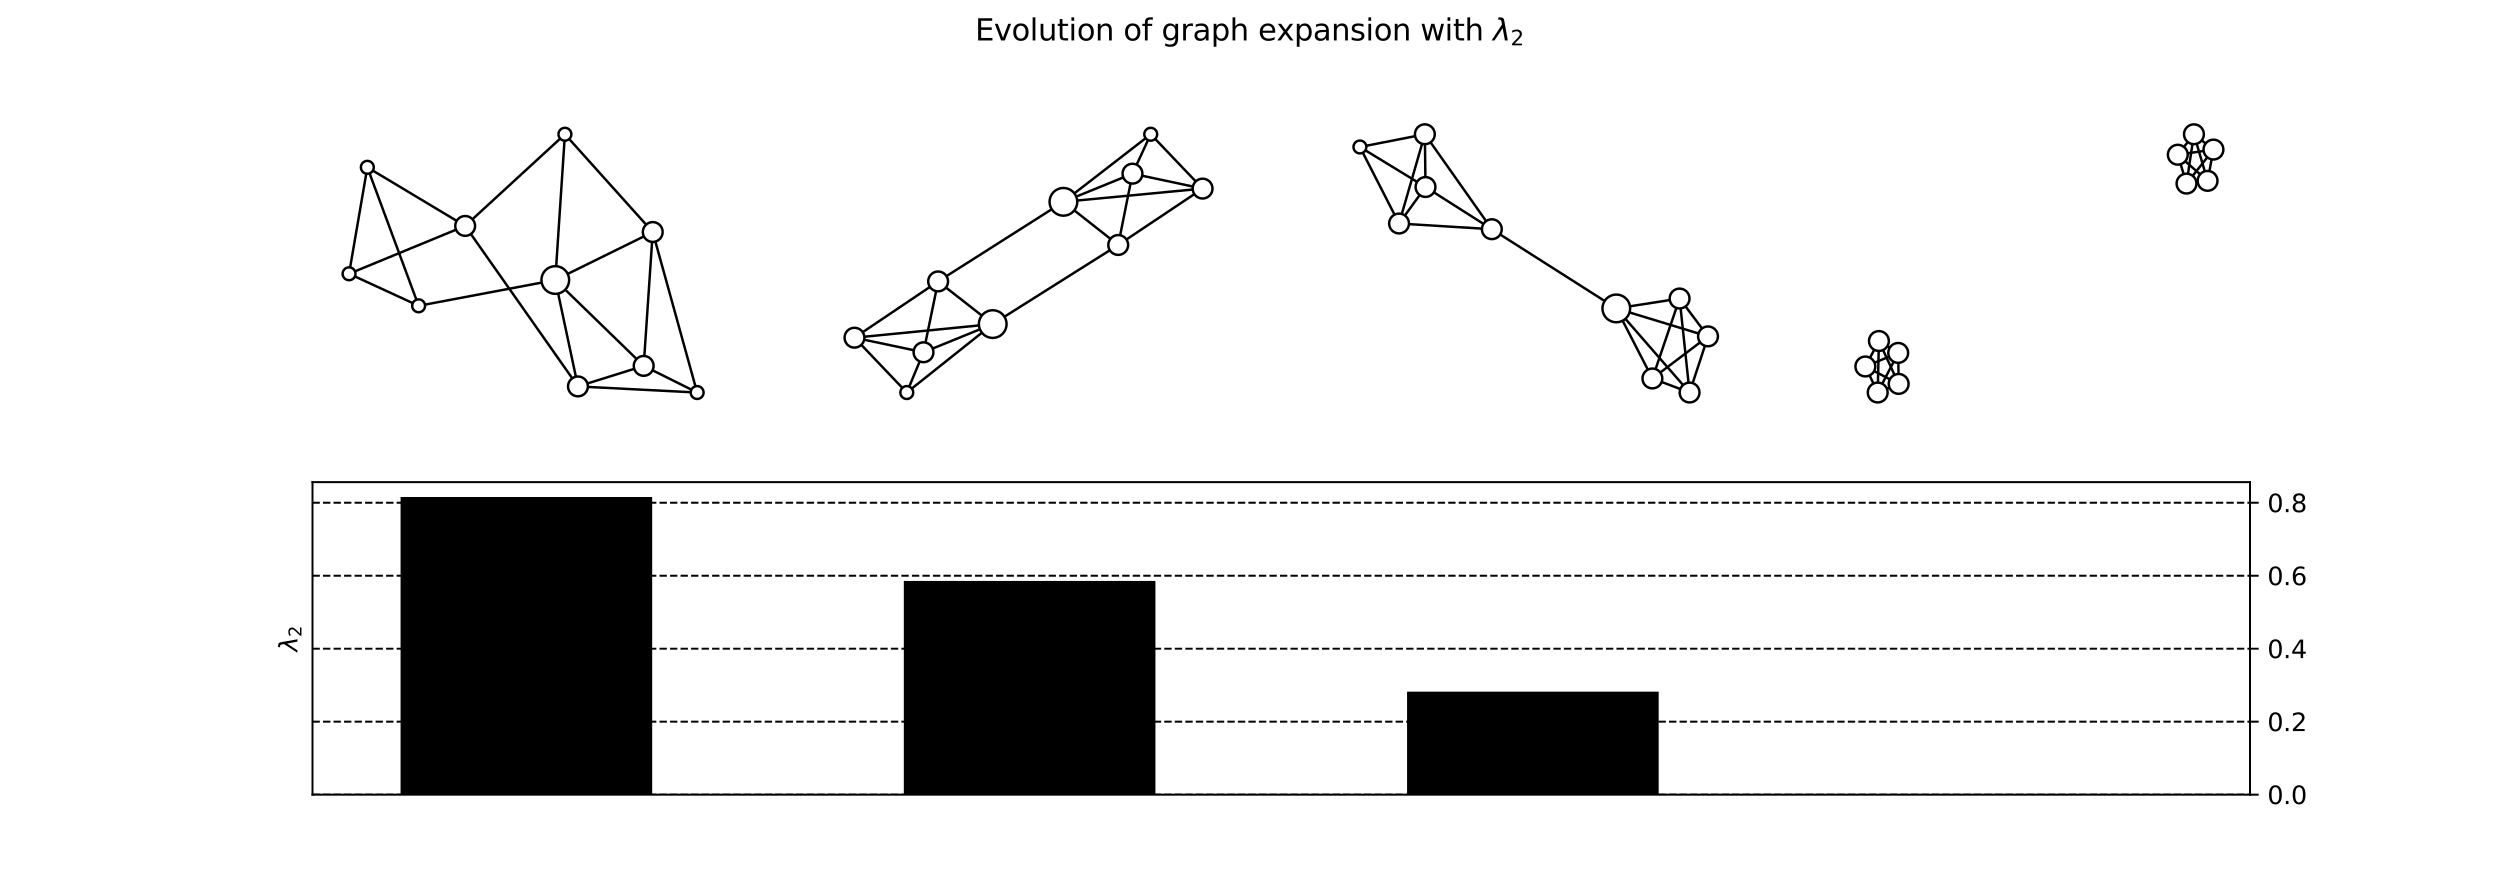 <?xml version="1.0" encoding="utf-8" standalone="no"?>
<!DOCTYPE svg PUBLIC "-//W3C//DTD SVG 1.1//EN"
  "http://www.w3.org/Graphics/SVG/1.1/DTD/svg11.dtd">
<svg xmlns:xlink="http://www.w3.org/1999/xlink" width="1008pt" height="360pt" viewBox="0 0 1008 360" xmlns="http://www.w3.org/2000/svg" version="1.1">
 <defs>
  <style type="text/css">*{stroke-linejoin: round; stroke-linecap: butt}</style>
 </defs>
 <g id="figure_1">
  <g id="patch_1">
   <path d="M 0 360 
L 1008 360 
L 1008 0 
L 0 0 
z
" style="fill: #ffffff"/>
  </g>
  <g id="axes_1">
   <g id="patch_2">
    <path d="M 225.055 118.365 
Q 228.625 135.126 232.195 151.887 
" clip-path="url(#p9cc1d3990f)" style="fill: none; stroke: #000000; stroke-linecap: round"/>
   </g>
   <g id="patch_3">
    <path d="M 228.907 110.43 
Q 244.254 102.872 259.601 95.313 
" clip-path="url(#p9cc1d3990f)" style="fill: none; stroke: #000000; stroke-linecap: round"/>
   </g>
   <g id="patch_4">
    <path d="M 227.901 116.795 
Q 242.282 130.765 256.662 144.735 
" clip-path="url(#p9cc1d3990f)" style="fill: none; stroke: #000000; stroke-linecap: round"/>
   </g>
   <g id="patch_5">
    <path d="M 224.26 107.323 
Q 225.931 82.025 227.603 56.728 
" clip-path="url(#p9cc1d3990f)" style="fill: none; stroke: #000000; stroke-linecap: round"/>
   </g>
   <g id="patch_6">
    <path d="M 218.399 113.937 
Q 194.87 118.379 171.34 122.821 
" clip-path="url(#p9cc1d3990f)" style="fill: none; stroke: #000000; stroke-linecap: round"/>
   </g>
   <g id="patch_7">
    <path d="M 278.493 158.133 
Q 257.757 157.071 237.022 156.008 
" clip-path="url(#p9cc1d3990f)" style="fill: none; stroke: #000000; stroke-linecap: round"/>
   </g>
   <g id="patch_8">
    <path d="M 280.397 155.766 
Q 272.325 126.583 264.253 97.401 
" clip-path="url(#p9cc1d3990f)" style="fill: none; stroke: #000000; stroke-linecap: round"/>
   </g>
   <g id="patch_9">
    <path d="M 278.766 157.108 
Q 270.94 153.208 263.114 149.308 
" clip-path="url(#p9cc1d3990f)" style="fill: none; stroke: #000000; stroke-linecap: round"/>
   </g>
   <g id="patch_10">
    <path d="M 236.85 154.61 
Q 246.282 151.663 255.715 148.716 
" clip-path="url(#p9cc1d3990f)" style="fill: none; stroke: #000000; stroke-linecap: round"/>
   </g>
   <g id="patch_11">
    <path d="M 230.728 152.529 
Q 210.291 123.449 189.854 94.368 
" clip-path="url(#p9cc1d3990f)" style="fill: none; stroke: #000000; stroke-linecap: round"/>
   </g>
   <g id="patch_12">
    <path d="M 262.917 97.536 
Q 261.36 120.533 259.804 143.53 
" clip-path="url(#p9cc1d3990f)" style="fill: none; stroke: #000000; stroke-linecap: round"/>
   </g>
   <g id="patch_13">
    <path d="M 260.513 90.571 
Q 245.012 73.319 229.51 56.066 
" clip-path="url(#p9cc1d3990f)" style="fill: none; stroke: #000000; stroke-linecap: round"/>
   </g>
   <g id="patch_14">
    <path d="M 225.862 55.891 
Q 208.179 72.14 190.497 88.389 
" clip-path="url(#p9cc1d3990f)" style="fill: none; stroke: #000000; stroke-linecap: round"/>
   </g>
   <g id="patch_15">
    <path d="M 147.675 70.019 
Q 144.426 88.923 141.177 107.826 
" clip-path="url(#p9cc1d3990f)" style="fill: none; stroke: #000000; stroke-linecap: round"/>
   </g>
   <g id="patch_16">
    <path d="M 149.018 69.897 
Q 158.452 95.382 167.886 120.868 
" clip-path="url(#p9cc1d3990f)" style="fill: none; stroke: #000000; stroke-linecap: round"/>
   </g>
   <g id="patch_17">
    <path d="M 150.342 68.794 
Q 167.232 78.916 184.122 89.038 
" clip-path="url(#p9cc1d3990f)" style="fill: none; stroke: #000000; stroke-linecap: round"/>
   </g>
   <g id="patch_18">
    <path d="M 143.096 111.47 
Q 154.761 116.843 166.426 122.215 
" clip-path="url(#p9cc1d3990f)" style="fill: none; stroke: #000000; stroke-linecap: round"/>
   </g>
   <g id="patch_19">
    <path d="M 143.14 109.393 
Q 163.497 101.006 183.853 92.619 
" clip-path="url(#p9cc1d3990f)" style="fill: none; stroke: #000000; stroke-linecap: round"/>
   </g>
   <g id="PathCollection_1">
    <path d="M 223.892 118.491 
C 225.374 118.491 226.796 117.902 227.844 116.853 
C 228.893 115.805 229.482 114.383 229.482 112.9 
C 229.482 111.418 228.893 109.996 227.844 108.948 
C 226.796 107.899 225.374 107.31 223.892 107.31 
C 222.409 107.31 220.987 107.899 219.939 108.948 
C 218.89 109.996 218.301 111.418 218.301 112.9 
C 218.301 114.383 218.89 115.805 219.939 116.853 
C 220.987 117.902 222.409 118.491 223.892 118.491 
z
" clip-path="url(#p9cc1d3990f)" style="fill: #ffffff; stroke: #000000"/>
    <path d="M 281.089 160.864 
C 281.778 160.864 282.439 160.59 282.926 160.103 
C 283.413 159.616 283.687 158.955 283.687 158.266 
C 283.687 157.577 283.413 156.916 282.926 156.429 
C 282.439 155.942 281.778 155.668 281.089 155.668 
C 280.4 155.668 279.739 155.942 279.252 156.429 
C 278.765 156.916 278.491 157.577 278.491 158.266 
C 278.491 158.955 278.765 159.616 279.252 160.103 
C 279.739 160.59 280.4 160.864 281.089 160.864 
z
" clip-path="url(#p9cc1d3990f)" style="fill: #ffffff; stroke: #000000"/>
    <path d="M 233.029 159.803 
C 234.089 159.803 235.107 159.382 235.857 158.632 
C 236.607 157.882 237.029 156.864 237.029 155.803 
C 237.029 154.743 236.607 153.725 235.857 152.975 
C 235.107 152.225 234.089 151.803 233.029 151.803 
C 231.968 151.803 230.95 152.225 230.2 152.975 
C 229.45 153.725 229.029 154.743 229.029 155.803 
C 229.029 156.864 229.45 157.882 230.2 158.632 
C 230.95 159.382 231.968 159.803 233.029 159.803 
z
" clip-path="url(#p9cc1d3990f)" style="fill: #ffffff; stroke: #000000"/>
    <path d="M 263.187 97.547 
C 264.248 97.547 265.265 97.125 266.015 96.375 
C 266.765 95.625 267.187 94.607 267.187 93.547 
C 267.187 92.486 266.765 91.468 266.015 90.718 
C 265.265 89.968 264.248 89.547 263.187 89.547 
C 262.126 89.547 261.108 89.968 260.358 90.718 
C 259.608 91.468 259.187 92.486 259.187 93.547 
C 259.187 94.607 259.608 95.625 260.358 96.375 
C 261.108 97.125 262.126 97.547 263.187 97.547 
z
" clip-path="url(#p9cc1d3990f)" style="fill: #ffffff; stroke: #000000"/>
    <path d="M 259.533 151.523 
C 260.594 151.523 261.612 151.102 262.362 150.352 
C 263.112 149.602 263.533 148.584 263.533 147.523 
C 263.533 146.463 263.112 145.445 262.362 144.695 
C 261.612 143.945 260.594 143.523 259.533 143.523 
C 258.473 143.523 257.455 143.945 256.705 144.695 
C 255.955 145.445 255.533 146.463 255.533 147.523 
C 255.533 148.584 255.955 149.602 256.705 150.352 
C 257.455 151.102 258.473 151.523 259.533 151.523 
z
" clip-path="url(#p9cc1d3990f)" style="fill: #ffffff; stroke: #000000"/>
    <path d="M 227.774 56.732 
C 228.463 56.732 229.124 56.458 229.611 55.971 
C 230.098 55.484 230.372 54.823 230.372 54.134 
C 230.372 53.445 230.098 52.784 229.611 52.297 
C 229.124 51.81 228.463 51.536 227.774 51.536 
C 227.085 51.536 226.424 51.81 225.937 52.297 
C 225.45 52.784 225.176 53.445 225.176 54.134 
C 225.176 54.823 225.45 55.484 225.937 55.971 
C 226.424 56.458 227.085 56.732 227.774 56.732 
z
" clip-path="url(#p9cc1d3990f)" style="fill: #ffffff; stroke: #000000"/>
    <path d="M 148.115 70.058 
C 148.804 70.058 149.465 69.784 149.953 69.297 
C 150.44 68.81 150.713 68.149 150.713 67.46 
C 150.713 66.771 150.44 66.11 149.953 65.623 
C 149.465 65.135 148.804 64.862 148.115 64.862 
C 147.426 64.862 146.765 65.135 146.278 65.623 
C 145.791 66.11 145.517 66.771 145.517 67.46 
C 145.517 68.149 145.791 68.81 146.278 69.297 
C 146.765 69.784 147.426 70.058 148.115 70.058 
z
" clip-path="url(#p9cc1d3990f)" style="fill: #ffffff; stroke: #000000"/>
    <path d="M 140.737 112.982 
C 141.426 112.982 142.087 112.708 142.574 112.221 
C 143.061 111.734 143.335 111.073 143.335 110.384 
C 143.335 109.695 143.061 109.034 142.574 108.547 
C 142.087 108.059 141.426 107.786 140.737 107.786 
C 140.048 107.786 139.387 108.059 138.9 108.547 
C 138.413 109.034 138.139 109.695 138.139 110.384 
C 138.139 111.073 138.413 111.734 138.9 112.221 
C 139.387 112.708 140.048 112.982 140.737 112.982 
z
" clip-path="url(#p9cc1d3990f)" style="fill: #ffffff; stroke: #000000"/>
    <path d="M 168.787 125.901 
C 169.476 125.901 170.137 125.627 170.624 125.14 
C 171.112 124.653 171.385 123.992 171.385 123.303 
C 171.385 122.614 171.112 121.953 170.624 121.466 
C 170.137 120.979 169.476 120.705 168.787 120.705 
C 168.098 120.705 167.437 120.979 166.95 121.466 
C 166.463 121.953 166.189 122.614 166.189 123.303 
C 166.189 123.992 166.463 124.653 166.95 125.14 
C 167.437 125.627 168.098 125.901 168.787 125.901 
z
" clip-path="url(#p9cc1d3990f)" style="fill: #ffffff; stroke: #000000"/>
    <path d="M 187.554 95.094 
C 188.614 95.094 189.632 94.673 190.382 93.923 
C 191.132 93.173 191.554 92.155 191.554 91.094 
C 191.554 90.034 191.132 89.016 190.382 88.266 
C 189.632 87.516 188.614 87.094 187.554 87.094 
C 186.493 87.094 185.475 87.516 184.725 88.266 
C 183.975 89.016 183.554 90.034 183.554 91.094 
C 183.554 92.155 183.975 93.173 184.725 93.923 
C 185.475 94.673 186.493 95.094 187.554 95.094 
z
" clip-path="url(#p9cc1d3990f)" style="fill: #ffffff; stroke: #000000"/>
   </g>
  </g>
  <g id="axes_2">
   <g id="patch_20">
    <path d="M 481.555 78.266 
Q 467.872 87.409 454.19 96.552 
" clip-path="url(#pc2aff13706)" style="fill: none; stroke: #000000; stroke-linecap: round"/>
   </g>
   <g id="patch_21">
    <path d="M 482.116 73.147 
Q 473.941 64.579 465.765 56.012 
" clip-path="url(#pc2aff13706)" style="fill: none; stroke: #000000; stroke-linecap: round"/>
   </g>
   <g id="patch_22">
    <path d="M 480.897 76.422 
Q 457.615 78.635 434.333 80.847 
" clip-path="url(#pc2aff13706)" style="fill: none; stroke: #000000; stroke-linecap: round"/>
   </g>
   <g id="patch_23">
    <path d="M 480.971 75.212 
Q 470.748 73.035 460.525 70.859 
" clip-path="url(#pc2aff13706)" style="fill: none; stroke: #000000; stroke-linecap: round"/>
   </g>
   <g id="patch_24">
    <path d="M 447.725 96.298 
Q 440.444 90.567 433.163 84.835 
" clip-path="url(#pc2aff13706)" style="fill: none; stroke: #000000; stroke-linecap: round"/>
   </g>
   <g id="patch_25">
    <path d="M 451.651 94.852 
Q 453.741 84.402 455.83 73.951 
" clip-path="url(#pc2aff13706)" style="fill: none; stroke: #000000; stroke-linecap: round"/>
   </g>
   <g id="patch_26">
    <path d="M 447.486 100.904 
Q 426.241 114.296 404.996 127.689 
" clip-path="url(#pc2aff13706)" style="fill: none; stroke: #000000; stroke-linecap: round"/>
   </g>
   <g id="patch_27">
    <path d="M 461.917 55.725 
Q 447.553 66.84 433.189 77.955 
" clip-path="url(#pc2aff13706)" style="fill: none; stroke: #000000; stroke-linecap: round"/>
   </g>
   <g id="patch_28">
    <path d="M 462.883 56.489 
Q 460.59 61.442 458.297 66.394 
" clip-path="url(#pc2aff13706)" style="fill: none; stroke: #000000; stroke-linecap: round"/>
   </g>
   <g id="patch_29">
    <path d="M 433.945 79.266 
Q 443.427 75.401 452.909 71.537 
" clip-path="url(#pc2aff13706)" style="fill: none; stroke: #000000; stroke-linecap: round"/>
   </g>
   <g id="patch_30">
    <path d="M 424.048 84.375 
Q 402.837 97.85 381.626 111.325 
" clip-path="url(#pc2aff13706)" style="fill: none; stroke: #000000; stroke-linecap: round"/>
   </g>
   <g id="patch_31">
    <path d="M 374.93 115.703 
Q 361.39 124.814 347.85 133.925 
" clip-path="url(#pc2aff13706)" style="fill: none; stroke: #000000; stroke-linecap: round"/>
   </g>
   <g id="patch_32">
    <path d="M 377.445 117.384 
Q 375.306 127.751 373.167 138.118 
" clip-path="url(#pc2aff13706)" style="fill: none; stroke: #000000; stroke-linecap: round"/>
   </g>
   <g id="patch_33">
    <path d="M 381.405 115.931 
Q 388.633 121.58 395.862 127.228 
" clip-path="url(#pc2aff13706)" style="fill: none; stroke: #000000; stroke-linecap: round"/>
   </g>
   <g id="patch_34">
    <path d="M 348.445 136.987 
Q 358.445 139.097 368.445 141.207 
" clip-path="url(#pc2aff13706)" style="fill: none; stroke: #000000; stroke-linecap: round"/>
   </g>
   <g id="patch_35">
    <path d="M 348.512 135.768 
Q 371.608 133.493 394.704 131.218 
" clip-path="url(#pc2aff13706)" style="fill: none; stroke: #000000; stroke-linecap: round"/>
   </g>
   <g id="patch_36">
    <path d="M 347.29 139.056 
Q 355.557 147.722 363.823 156.388 
" clip-path="url(#pc2aff13706)" style="fill: none; stroke: #000000; stroke-linecap: round"/>
   </g>
   <g id="patch_37">
    <path d="M 376.063 140.525 
Q 385.575 136.652 395.087 132.779 
" clip-path="url(#pc2aff13706)" style="fill: none; stroke: #000000; stroke-linecap: round"/>
   </g>
   <g id="patch_38">
    <path d="M 370.823 145.73 
Q 368.717 150.8 366.611 155.87 
" clip-path="url(#pc2aff13706)" style="fill: none; stroke: #000000; stroke-linecap: round"/>
   </g>
   <g id="patch_39">
    <path d="M 395.895 134.152 
Q 381.77 145.401 367.644 156.65 
" clip-path="url(#pc2aff13706)" style="fill: none; stroke: #000000; stroke-linecap: round"/>
   </g>
   <g id="PathCollection_2">
    <path d="M 484.88 80.044 
C 485.941 80.044 486.959 79.622 487.709 78.872 
C 488.459 78.122 488.88 77.105 488.88 76.044 
C 488.88 74.983 488.459 73.966 487.709 73.215 
C 486.959 72.465 485.941 72.044 484.88 72.044 
C 483.82 72.044 482.802 72.465 482.052 73.215 
C 481.302 73.966 480.88 74.983 480.88 76.044 
C 480.88 77.105 481.302 78.122 482.052 78.872 
C 482.802 79.622 483.82 80.044 484.88 80.044 
z
" clip-path="url(#pc2aff13706)" style="fill: #ffffff; stroke: #000000"/>
    <path d="M 450.868 102.772 
C 451.928 102.772 452.946 102.351 453.696 101.6 
C 454.446 100.85 454.868 99.833 454.868 98.772 
C 454.868 97.711 454.446 96.694 453.696 95.944 
C 452.946 95.193 451.928 94.772 450.868 94.772 
C 449.807 94.772 448.789 95.193 448.039 95.944 
C 447.289 96.694 446.868 97.711 446.868 98.772 
C 446.868 99.833 447.289 100.85 448.039 101.6 
C 448.789 102.351 449.807 102.772 450.868 102.772 
z
" clip-path="url(#pc2aff13706)" style="fill: #ffffff; stroke: #000000"/>
    <path d="M 463.973 56.732 
C 464.662 56.732 465.323 56.458 465.81 55.971 
C 466.298 55.484 466.571 54.823 466.571 54.134 
C 466.571 53.445 466.298 52.784 465.81 52.297 
C 465.323 51.81 464.662 51.536 463.973 51.536 
C 463.284 51.536 462.623 51.81 462.136 52.297 
C 461.649 52.784 461.375 53.445 461.375 54.134 
C 461.375 54.823 461.649 55.484 462.136 55.971 
C 462.623 56.458 463.284 56.732 463.973 56.732 
z
" clip-path="url(#pc2aff13706)" style="fill: #ffffff; stroke: #000000"/>
    <path d="M 428.768 86.966 
C 430.251 86.966 431.673 86.377 432.721 85.329 
C 433.769 84.281 434.358 82.859 434.358 81.376 
C 434.358 79.894 433.769 78.472 432.721 77.423 
C 431.673 76.375 430.251 75.786 428.768 75.786 
C 427.286 75.786 425.864 76.375 424.815 77.423 
C 423.767 78.472 423.178 79.894 423.178 81.376 
C 423.178 82.859 423.767 84.281 424.815 85.329 
C 425.864 86.377 427.286 86.966 428.768 86.966 
z
" clip-path="url(#pc2aff13706)" style="fill: #ffffff; stroke: #000000"/>
    <path d="M 456.615 74.026 
C 457.676 74.026 458.693 73.605 459.443 72.855 
C 460.193 72.105 460.615 71.087 460.615 70.026 
C 460.615 68.965 460.193 67.948 459.443 67.198 
C 458.693 66.448 457.676 66.026 456.615 66.026 
C 455.554 66.026 454.536 66.448 453.786 67.198 
C 453.036 67.948 452.615 68.965 452.615 70.026 
C 452.615 71.087 453.036 72.105 453.786 72.855 
C 454.536 73.605 455.554 74.026 456.615 74.026 
z
" clip-path="url(#pc2aff13706)" style="fill: #ffffff; stroke: #000000"/>
    <path d="M 378.252 117.468 
C 379.313 117.468 380.331 117.047 381.081 116.296 
C 381.831 115.546 382.252 114.529 382.252 113.468 
C 382.252 112.407 381.831 111.39 381.081 110.64 
C 380.331 109.889 379.313 109.468 378.252 109.468 
C 377.192 109.468 376.174 109.889 375.424 110.64 
C 374.674 111.39 374.252 112.407 374.252 113.468 
C 374.252 114.529 374.674 115.546 375.424 116.296 
C 376.174 117.047 377.192 117.468 378.252 117.468 
z
" clip-path="url(#pc2aff13706)" style="fill: #ffffff; stroke: #000000"/>
    <path d="M 344.528 140.16 
C 345.589 140.16 346.607 139.739 347.357 138.989 
C 348.107 138.238 348.528 137.221 348.528 136.16 
C 348.528 135.099 348.107 134.082 347.357 133.332 
C 346.607 132.582 345.589 132.16 344.528 132.16 
C 343.467 132.16 342.45 132.582 341.7 133.332 
C 340.95 134.082 340.528 135.099 340.528 136.16 
C 340.528 137.221 340.95 138.238 341.7 138.989 
C 342.45 139.739 343.467 140.16 344.528 140.16 
z
" clip-path="url(#pc2aff13706)" style="fill: #ffffff; stroke: #000000"/>
    <path d="M 372.36 146.033 
C 373.421 146.033 374.438 145.611 375.188 144.861 
C 375.938 144.111 376.36 143.094 376.36 142.033 
C 376.36 140.972 375.938 139.954 375.188 139.204 
C 374.438 138.454 373.421 138.033 372.36 138.033 
C 371.299 138.033 370.281 138.454 369.531 139.204 
C 368.781 139.954 368.36 140.972 368.36 142.033 
C 368.36 143.094 368.781 144.111 369.531 144.861 
C 370.281 145.611 371.299 146.033 372.36 146.033 
z
" clip-path="url(#pc2aff13706)" style="fill: #ffffff; stroke: #000000"/>
    <path d="M 400.266 136.26 
C 401.749 136.26 403.171 135.671 404.219 134.623 
C 405.267 133.575 405.857 132.153 405.857 130.67 
C 405.857 129.188 405.267 127.766 404.219 126.717 
C 403.171 125.669 401.749 125.08 400.266 125.08 
C 398.784 125.08 397.362 125.669 396.313 126.717 
C 395.265 127.766 394.676 129.188 394.676 130.67 
C 394.676 132.153 395.265 133.575 396.313 134.623 
C 397.362 135.671 398.784 136.26 400.266 136.26 
z
" clip-path="url(#pc2aff13706)" style="fill: #ffffff; stroke: #000000"/>
    <path d="M 365.615 160.864 
C 366.304 160.864 366.965 160.59 367.452 160.103 
C 367.939 159.616 368.213 158.955 368.213 158.266 
C 368.213 157.577 367.939 156.916 367.452 156.429 
C 366.965 155.942 366.304 155.668 365.615 155.668 
C 364.926 155.668 364.265 155.942 363.778 156.429 
C 363.291 156.916 363.017 157.577 363.017 158.266 
C 363.017 158.955 363.291 159.616 363.778 160.103 
C 364.265 160.59 364.926 160.864 365.615 160.864 
z
" clip-path="url(#pc2aff13706)" style="fill: #ffffff; stroke: #000000"/>
   </g>
  </g>
  <g id="axes_3">
   <g id="patch_40">
    <path d="M 687.424 139.429 
Q 684.955 146.946 682.486 154.463 
" clip-path="url(#p9189b3f15c)" style="fill: none; stroke: #000000; stroke-linecap: round"/>
   </g>
   <g id="patch_41">
    <path d="M 684.849 134.463 
Q 670.945 130.223 657.041 125.983 
" clip-path="url(#p9189b3f15c)" style="fill: none; stroke: #000000; stroke-linecap: round"/>
   </g>
   <g id="patch_42">
    <path d="M 685.483 138.042 
Q 677.461 144.113 669.438 150.183 
" clip-path="url(#p9189b3f15c)" style="fill: none; stroke: #000000; stroke-linecap: round"/>
   </g>
   <g id="patch_43">
    <path d="M 686.268 132.429 
Q 682.941 127.999 679.614 123.569 
" clip-path="url(#p9189b3f15c)" style="fill: none; stroke: #000000; stroke-linecap: round"/>
   </g>
   <g id="patch_44">
    <path d="M 678.61 155.25 
Q 666.989 141.909 655.367 128.567 
" clip-path="url(#p9189b3f15c)" style="fill: none; stroke: #000000; stroke-linecap: round"/>
   </g>
   <g id="patch_45">
    <path d="M 677.494 156.85 
Q 673.742 155.432 669.99 154.013 
" clip-path="url(#p9189b3f15c)" style="fill: none; stroke: #000000; stroke-linecap: round"/>
   </g>
   <g id="patch_46">
    <path d="M 680.815 154.292 
Q 679.224 139.32 677.633 124.348 
" clip-path="url(#p9189b3f15c)" style="fill: none; stroke: #000000; stroke-linecap: round"/>
   </g>
   <g id="patch_47">
    <path d="M 654.255 129.321 
Q 659.336 139.182 664.416 149.043 
" clip-path="url(#p9189b3f15c)" style="fill: none; stroke: #000000; stroke-linecap: round"/>
   </g>
   <g id="patch_48">
    <path d="M 657.218 123.49 
Q 665.24 122.237 673.262 120.985 
" clip-path="url(#p9189b3f15c)" style="fill: none; stroke: #000000; stroke-linecap: round"/>
   </g>
   <g id="patch_49">
    <path d="M 646.981 121.352 
Q 625.929 107.958 604.878 94.563 
" clip-path="url(#p9189b3f15c)" style="fill: none; stroke: #000000; stroke-linecap: round"/>
   </g>
   <g id="patch_50">
    <path d="M 667.536 148.809 
Q 671.729 136.482 675.922 124.156 
" clip-path="url(#p9189b3f15c)" style="fill: none; stroke: #000000; stroke-linecap: round"/>
   </g>
   <g id="patch_51">
    <path d="M 576.806 57.403 
Q 588.003 73.276 599.2 89.15 
" clip-path="url(#p9189b3f15c)" style="fill: none; stroke: #000000; stroke-linecap: round"/>
   </g>
   <g id="patch_52">
    <path d="M 570.572 54.903 
Q 560.721 56.834 550.87 58.764 
" clip-path="url(#p9189b3f15c)" style="fill: none; stroke: #000000; stroke-linecap: round"/>
   </g>
   <g id="patch_53">
    <path d="M 574.55 58.135 
Q 574.632 64.77 574.715 71.404 
" clip-path="url(#p9189b3f15c)" style="fill: none; stroke: #000000; stroke-linecap: round"/>
   </g>
   <g id="patch_54">
    <path d="M 573.389 57.978 
Q 569.3 72.128 565.21 86.278 
" clip-path="url(#p9189b3f15c)" style="fill: none; stroke: #000000; stroke-linecap: round"/>
   </g>
   <g id="patch_55">
    <path d="M 598.134 90.272 
Q 588.136 83.912 578.139 77.553 
" clip-path="url(#p9189b3f15c)" style="fill: none; stroke: #000000; stroke-linecap: round"/>
   </g>
   <g id="patch_56">
    <path d="M 597.51 92.172 
Q 582.802 91.268 568.093 90.365 
" clip-path="url(#p9189b3f15c)" style="fill: none; stroke: #000000; stroke-linecap: round"/>
   </g>
   <g id="patch_57">
    <path d="M 550.537 60.617 
Q 560.943 66.969 571.349 73.321 
" clip-path="url(#p9189b3f15c)" style="fill: none; stroke: #000000; stroke-linecap: round"/>
   </g>
   <g id="patch_58">
    <path d="M 549.504 61.58 
Q 555.891 74.068 562.278 86.556 
" clip-path="url(#p9189b3f15c)" style="fill: none; stroke: #000000; stroke-linecap: round"/>
   </g>
   <g id="patch_59">
    <path d="M 572.419 78.642 
Q 569.432 82.763 566.446 86.883 
" clip-path="url(#p9189b3f15c)" style="fill: none; stroke: #000000; stroke-linecap: round"/>
   </g>
   <g id="PathCollection_3">
    <path d="M 688.672 139.629 
C 689.733 139.629 690.75 139.208 691.5 138.458 
C 692.25 137.707 692.672 136.69 692.672 135.629 
C 692.672 134.568 692.25 133.551 691.5 132.801 
C 690.75 132.051 689.733 131.629 688.672 131.629 
C 687.611 131.629 686.593 132.051 685.843 132.801 
C 685.093 133.551 684.672 134.568 684.672 135.629 
C 684.672 136.69 685.093 137.707 685.843 138.458 
C 686.593 139.208 687.611 139.629 688.672 139.629 
z
" clip-path="url(#p9189b3f15c)" style="fill: #ffffff; stroke: #000000"/>
    <path d="M 681.237 162.266 
C 682.298 162.266 683.316 161.845 684.066 161.095 
C 684.816 160.344 685.237 159.327 685.237 158.266 
C 685.237 157.205 684.816 156.188 684.066 155.438 
C 683.316 154.688 682.298 154.266 681.237 154.266 
C 680.177 154.266 679.159 154.688 678.409 155.438 
C 677.659 156.188 677.237 157.205 677.237 158.266 
C 677.237 159.327 677.659 160.344 678.409 161.095 
C 679.159 161.845 680.177 162.266 681.237 162.266 
z
" clip-path="url(#p9189b3f15c)" style="fill: #ffffff; stroke: #000000"/>
    <path d="M 651.695 129.942 
C 653.178 129.942 654.6 129.353 655.648 128.305 
C 656.696 127.257 657.285 125.835 657.285 124.352 
C 657.285 122.87 656.696 121.448 655.648 120.399 
C 654.6 119.351 653.178 118.762 651.695 118.762 
C 650.213 118.762 648.791 119.351 647.742 120.399 
C 646.694 121.448 646.105 122.87 646.105 124.352 
C 646.105 125.835 646.694 127.257 647.742 128.305 
C 648.791 129.353 650.213 129.942 651.695 129.942 
z
" clip-path="url(#p9189b3f15c)" style="fill: #ffffff; stroke: #000000"/>
    <path d="M 666.247 156.598 
C 667.308 156.598 668.326 156.176 669.076 155.426 
C 669.826 154.676 670.247 153.659 670.247 152.598 
C 670.247 151.537 669.826 150.52 669.076 149.769 
C 668.326 149.019 667.308 148.598 666.247 148.598 
C 665.187 148.598 664.169 149.019 663.419 149.769 
C 662.669 150.52 662.247 151.537 662.247 152.598 
C 662.247 153.659 662.669 154.676 663.419 155.426 
C 664.169 156.176 665.187 156.598 666.247 156.598 
z
" clip-path="url(#p9189b3f15c)" style="fill: #ffffff; stroke: #000000"/>
    <path d="M 677.21 124.368 
C 678.271 124.368 679.289 123.946 680.039 123.196 
C 680.789 122.446 681.21 121.429 681.21 120.368 
C 681.21 119.307 680.789 118.29 680.039 117.54 
C 679.289 116.789 678.271 116.368 677.21 116.368 
C 676.15 116.368 675.132 116.789 674.382 117.54 
C 673.632 118.29 673.21 119.307 673.21 120.368 
C 673.21 121.429 673.632 122.446 674.382 123.196 
C 675.132 123.946 676.15 124.368 677.21 124.368 
z
" clip-path="url(#p9189b3f15c)" style="fill: #ffffff; stroke: #000000"/>
    <path d="M 574.5 58.134 
C 575.56 58.134 576.578 57.712 577.328 56.962 
C 578.078 56.212 578.5 55.195 578.5 54.134 
C 578.5 53.073 578.078 52.056 577.328 51.305 
C 576.578 50.555 575.56 50.134 574.5 50.134 
C 573.439 50.134 572.421 50.555 571.671 51.305 
C 570.921 52.056 570.5 53.073 570.5 54.134 
C 570.5 55.195 570.921 56.212 571.671 56.962 
C 572.421 57.712 573.439 58.134 574.5 58.134 
z
" clip-path="url(#p9189b3f15c)" style="fill: #ffffff; stroke: #000000"/>
    <path d="M 601.505 96.418 
C 602.566 96.418 603.584 95.996 604.334 95.246 
C 605.084 94.496 605.505 93.478 605.505 92.418 
C 605.505 91.357 605.084 90.339 604.334 89.589 
C 603.584 88.839 602.566 88.418 601.505 88.418 
C 600.445 88.418 599.427 88.839 598.677 89.589 
C 597.927 90.339 597.505 91.357 597.505 92.418 
C 597.505 93.478 597.927 94.496 598.677 95.246 
C 599.427 95.996 600.445 96.418 601.505 96.418 
z
" clip-path="url(#p9189b3f15c)" style="fill: #ffffff; stroke: #000000"/>
    <path d="M 548.32 61.862 
C 549.009 61.862 549.669 61.588 550.157 61.101 
C 550.644 60.614 550.918 59.953 550.918 59.264 
C 550.918 58.575 550.644 57.914 550.157 57.427 
C 549.669 56.939 549.009 56.666 548.32 56.666 
C 547.631 56.666 546.97 56.939 546.482 57.427 
C 545.995 57.914 545.722 58.575 545.722 59.264 
C 545.722 59.953 545.995 60.614 546.482 61.101 
C 546.97 61.588 547.631 61.862 548.32 61.862 
z
" clip-path="url(#p9189b3f15c)" style="fill: #ffffff; stroke: #000000"/>
    <path d="M 574.765 79.406 
C 575.826 79.406 576.843 78.984 577.593 78.234 
C 578.343 77.484 578.765 76.467 578.765 75.406 
C 578.765 74.345 578.343 73.327 577.593 72.577 
C 576.843 71.827 575.826 71.406 574.765 71.406 
C 573.704 71.406 572.687 71.827 571.936 72.577 
C 571.186 73.327 570.765 74.345 570.765 75.406 
C 570.765 76.467 571.186 77.484 571.936 78.234 
C 572.687 78.984 573.704 79.406 574.765 79.406 
z
" clip-path="url(#p9189b3f15c)" style="fill: #ffffff; stroke: #000000"/>
    <path d="M 564.1 94.12 
C 565.161 94.12 566.179 93.698 566.929 92.948 
C 567.679 92.198 568.1 91.18 568.1 90.12 
C 568.1 89.059 567.679 88.041 566.929 87.291 
C 566.179 86.541 565.161 86.12 564.1 86.12 
C 563.039 86.12 562.022 86.541 561.272 87.291 
C 560.522 88.041 560.1 89.059 560.1 90.12 
C 560.1 91.18 560.522 92.198 561.272 92.948 
C 562.022 93.698 563.039 94.12 564.1 94.12 
z
" clip-path="url(#p9189b3f15c)" style="fill: #ffffff; stroke: #000000"/>
   </g>
  </g>
  <g id="axes_4">
   <g id="patch_60">
    <path d="M 884 58.091 
Q 883.099 64.078 882.197 70.065 
" clip-path="url(#p6f30d734bb)" style="fill: none; stroke: #000000; stroke-linecap: round"/>
   </g>
   <g id="patch_61">
    <path d="M 885.719 57.973 
Q 887.344 63.525 888.969 69.077 
" clip-path="url(#p6f30d734bb)" style="fill: none; stroke: #000000; stroke-linecap: round"/>
   </g>
   <g id="patch_62">
    <path d="M 887.742 56.602 
Q 888.529 57.22 889.316 57.838 
" clip-path="url(#p6f30d734bb)" style="fill: none; stroke: #000000; stroke-linecap: round"/>
   </g>
   <g id="patch_63">
    <path d="M 882.12 57.274 
Q 881.344 58.259 880.568 59.243 
" clip-path="url(#p6f30d734bb)" style="fill: none; stroke: #000000; stroke-linecap: round"/>
   </g>
   <g id="patch_64">
    <path d="M 885.57 73.505 
Q 885.851 73.469 886.131 73.433 
" clip-path="url(#p6f30d734bb)" style="fill: none; stroke: #000000; stroke-linecap: round"/>
   </g>
   <g id="patch_65">
    <path d="M 884.087 70.883 
Q 887.033 67.163 889.978 63.444 
" clip-path="url(#p6f30d734bb)" style="fill: none; stroke: #000000; stroke-linecap: round"/>
   </g>
   <g id="patch_66">
    <path d="M 880.446 70.188 
Q 879.846 68.201 879.246 66.214 
" clip-path="url(#p6f30d734bb)" style="fill: none; stroke: #000000; stroke-linecap: round"/>
   </g>
   <g id="patch_67">
    <path d="M 890.833 68.987 
Q 891.279 66.611 891.725 64.235 
" clip-path="url(#p6f30d734bb)" style="fill: none; stroke: #000000; stroke-linecap: round"/>
   </g>
   <g id="patch_68">
    <path d="M 887.09 70.283 
Q 884.095 67.654 881.099 65.024 
" clip-path="url(#p6f30d734bb)" style="fill: none; stroke: #000000; stroke-linecap: round"/>
   </g>
   <g id="patch_69">
    <path d="M 888.502 60.879 
Q 885.275 61.346 882.048 61.812 
" clip-path="url(#p6f30d734bb)" style="fill: none; stroke: #000000; stroke-linecap: round"/>
   </g>
   <g id="patch_70">
    <path d="M 755.655 149.619 
Q 758.825 151.277 761.995 152.935 
" clip-path="url(#p6f30d734bb)" style="fill: none; stroke: #000000; stroke-linecap: round"/>
   </g>
   <g id="patch_71">
    <path d="M 753.825 151.377 
Q 754.602 153.014 755.378 154.65 
" clip-path="url(#p6f30d734bb)" style="fill: none; stroke: #000000; stroke-linecap: round"/>
   </g>
   <g id="patch_72">
    <path d="M 753.992 144.233 
Q 754.845 142.63 755.699 141.027 
" clip-path="url(#p6f30d734bb)" style="fill: none; stroke: #000000; stroke-linecap: round"/>
   </g>
   <g id="patch_73">
    <path d="M 755.807 146.237 
Q 758.733 145.028 761.66 143.819 
" clip-path="url(#p6f30d734bb)" style="fill: none; stroke: #000000; stroke-linecap: round"/>
   </g>
   <g id="patch_74">
    <path d="M 761.841 156.312 
Q 761.316 156.529 760.791 156.745 
" clip-path="url(#p6f30d734bb)" style="fill: none; stroke: #000000; stroke-linecap: round"/>
   </g>
   <g id="patch_75">
    <path d="M 763.867 151.155 
Q 761.558 146.142 759.25 141.13 
" clip-path="url(#p6f30d734bb)" style="fill: none; stroke: #000000; stroke-linecap: round"/>
   </g>
   <g id="patch_76">
    <path d="M 765.481 150.79 
Q 765.448 148.539 765.414 146.288 
" clip-path="url(#p6f30d734bb)" style="fill: none; stroke: #000000; stroke-linecap: round"/>
   </g>
   <g id="patch_77">
    <path d="M 757.188 154.268 
Q 757.336 147.884 757.485 141.499 
" clip-path="url(#p6f30d734bb)" style="fill: none; stroke: #000000; stroke-linecap: round"/>
   </g>
   <g id="patch_78">
    <path d="M 758.932 154.713 
Q 761.225 150.278 763.519 145.843 
" clip-path="url(#p6f30d734bb)" style="fill: none; stroke: #000000; stroke-linecap: round"/>
   </g>
   <g id="patch_79">
    <path d="M 760.984 139.598 
Q 761.468 139.896 761.951 140.194 
" clip-path="url(#p6f30d734bb)" style="fill: none; stroke: #000000; stroke-linecap: round"/>
   </g>
   <g id="PathCollection_4">
    <path d="M 884.595 58.134 
C 885.656 58.134 886.674 57.712 887.424 56.962 
C 888.174 56.212 888.595 55.195 888.595 54.134 
C 888.595 53.073 888.174 52.056 887.424 51.305 
C 886.674 50.555 885.656 50.134 884.595 50.134 
C 883.535 50.134 882.517 50.555 881.767 51.305 
C 881.017 52.056 880.595 53.073 880.595 54.134 
C 880.595 55.195 881.017 56.212 881.767 56.962 
C 882.517 57.712 883.535 58.134 884.595 58.134 
z
" clip-path="url(#p6f30d734bb)" style="fill: #ffffff; stroke: #000000"/>
    <path d="M 881.602 78.02 
C 882.663 78.02 883.68 77.598 884.431 76.848 
C 885.181 76.098 885.602 75.081 885.602 74.02 
C 885.602 72.959 885.181 71.941 884.431 71.191 
C 883.68 70.441 882.663 70.02 881.602 70.02 
C 880.541 70.02 879.524 70.441 878.774 71.191 
C 878.024 71.941 877.602 72.959 877.602 74.02 
C 877.602 75.081 878.024 76.098 878.774 76.848 
C 879.524 77.598 880.541 78.02 881.602 78.02 
z
" clip-path="url(#p6f30d734bb)" style="fill: #ffffff; stroke: #000000"/>
    <path d="M 890.094 76.919 
C 891.155 76.919 892.172 76.498 892.922 75.747 
C 893.673 74.997 894.094 73.98 894.094 72.919 
C 894.094 71.858 893.673 70.841 892.922 70.091 
C 892.172 69.34 891.155 68.919 890.094 68.919 
C 889.033 68.919 888.016 69.34 887.266 70.091 
C 886.515 70.841 886.094 71.858 886.094 72.919 
C 886.094 73.98 886.515 74.997 887.266 75.747 
C 888.016 76.498 889.033 76.919 890.094 76.919 
z
" clip-path="url(#p6f30d734bb)" style="fill: #ffffff; stroke: #000000"/>
    <path d="M 892.463 64.306 
C 893.524 64.306 894.541 63.885 895.291 63.135 
C 896.042 62.385 896.463 61.367 896.463 60.306 
C 896.463 59.245 896.042 58.228 895.291 57.478 
C 894.541 56.728 893.524 56.306 892.463 56.306 
C 891.402 56.306 890.385 56.728 889.635 57.478 
C 888.884 58.228 888.463 59.245 888.463 60.306 
C 888.463 61.367 888.884 62.385 889.635 63.135 
C 890.385 63.885 891.402 64.306 892.463 64.306 
z
" clip-path="url(#p6f30d734bb)" style="fill: #ffffff; stroke: #000000"/>
    <path d="M 878.091 66.384 
C 879.152 66.384 880.169 65.963 880.919 65.213 
C 881.669 64.463 882.091 63.445 882.091 62.384 
C 882.091 61.324 881.669 60.306 880.919 59.556 
C 880.169 58.806 879.152 58.384 878.091 58.384 
C 877.03 58.384 876.013 58.806 875.262 59.556 
C 874.512 60.306 874.091 61.324 874.091 62.384 
C 874.091 63.445 874.512 64.463 875.262 65.213 
C 876.013 65.963 877.03 66.384 878.091 66.384 
z
" clip-path="url(#p6f30d734bb)" style="fill: #ffffff; stroke: #000000"/>
    <path d="M 752.111 151.765 
C 753.172 151.765 754.189 151.343 754.939 150.593 
C 755.689 149.843 756.111 148.826 756.111 147.765 
C 756.111 146.704 755.689 145.686 754.939 144.936 
C 754.189 144.186 753.172 143.765 752.111 143.765 
C 751.05 143.765 750.033 144.186 749.282 144.936 
C 748.532 145.686 748.111 146.704 748.111 147.765 
C 748.111 148.826 748.532 149.843 749.282 150.593 
C 750.033 151.343 751.05 151.765 752.111 151.765 
z
" clip-path="url(#p6f30d734bb)" style="fill: #ffffff; stroke: #000000"/>
    <path d="M 765.54 158.79 
C 766.601 158.79 767.619 158.369 768.369 157.618 
C 769.119 156.868 769.54 155.851 769.54 154.79 
C 769.54 153.729 769.119 152.712 768.369 151.962 
C 767.619 151.211 766.601 150.79 765.54 150.79 
C 764.48 150.79 763.462 151.211 762.712 151.962 
C 761.962 152.712 761.54 153.729 761.54 154.79 
C 761.54 155.851 761.962 156.868 762.712 157.618 
C 763.462 158.369 764.48 158.79 765.54 158.79 
z
" clip-path="url(#p6f30d734bb)" style="fill: #ffffff; stroke: #000000"/>
    <path d="M 757.094 162.266 
C 758.155 162.266 759.173 161.845 759.923 161.095 
C 760.673 160.344 761.094 159.327 761.094 158.266 
C 761.094 157.205 760.673 156.188 759.923 155.438 
C 759.173 154.688 758.155 154.266 757.094 154.266 
C 756.034 154.266 755.016 154.688 754.266 155.438 
C 753.516 156.188 753.094 157.205 753.094 158.266 
C 753.094 159.327 753.516 160.344 754.266 161.095 
C 755.016 161.845 756.034 162.266 757.094 162.266 
z
" clip-path="url(#p6f30d734bb)" style="fill: #ffffff; stroke: #000000"/>
    <path d="M 757.578 141.499 
C 758.639 141.499 759.657 141.077 760.407 140.327 
C 761.157 139.577 761.578 138.56 761.578 137.499 
C 761.578 136.438 761.157 135.421 760.407 134.67 
C 759.657 133.92 758.639 133.499 757.578 133.499 
C 756.517 133.499 755.5 133.92 754.75 134.67 
C 754 135.421 753.578 136.438 753.578 137.499 
C 753.578 138.56 754 139.577 754.75 140.327 
C 755.5 141.077 756.517 141.499 757.578 141.499 
z
" clip-path="url(#p6f30d734bb)" style="fill: #ffffff; stroke: #000000"/>
    <path d="M 765.355 146.292 
C 766.416 146.292 767.433 145.87 768.183 145.12 
C 768.933 144.37 769.355 143.352 769.355 142.292 
C 769.355 141.231 768.933 140.213 768.183 139.463 
C 767.433 138.713 766.416 138.292 765.355 138.292 
C 764.294 138.292 763.277 138.713 762.526 139.463 
C 761.776 140.213 761.355 141.231 761.355 142.292 
C 761.355 143.352 761.776 144.37 762.526 145.12 
C 763.277 145.87 764.294 146.292 765.355 146.292 
z
" clip-path="url(#p6f30d734bb)" style="fill: #ffffff; stroke: #000000"/>
   </g>
  </g>
  <g id="axes_5">
   <g id="patch_80">
    <path d="M 126 320.4 
L 907.2 320.4 
L 907.2 194.4 
L 126 194.4 
z
" style="fill: #ffffff"/>
   </g>
   <g id="matplotlib.axis_1">
    <g id="xtick_1"/>
    <g id="xtick_2"/>
    <g id="xtick_3"/>
    <g id="xtick_4"/>
    <g id="xtick_5"/>
    <g id="xtick_6"/>
    <g id="xtick_7"/>
   </g>
   <g id="matplotlib.axis_2">
    <g id="ytick_1">
     <g id="line2d_1">
      <path d="M 126 320.4 
L 907.2 320.4 
" clip-path="url(#p55c1185092)" style="fill: none; stroke-dasharray: 2.96,1.28; stroke-dashoffset: 0; stroke: #000000; stroke-width: 0.8"/>
     </g>
     <g id="line2d_2">
      <defs>
       <path id="mc631f4d71c" d="M 0 0 
L 3.5 0 
" style="stroke: #000000; stroke-width: 0.8"/>
      </defs>
      <g>
       <use xlink:href="#mc631f4d71c" x="907.2" y="320.4" style="stroke: #000000; stroke-width: 0.8"/>
      </g>
     </g>
     <g id="text_1">
      <!-- 0.0 -->
      <g transform="translate(914.2 324.199) scale(0.1 -0.1)">
       <defs>
        <path id="DejaVuSans-30" d="M 2034 4250 
Q 1547 4250 1301 3770 
Q 1056 3291 1056 2328 
Q 1056 1369 1301 889 
Q 1547 409 2034 409 
Q 2525 409 2770 889 
Q 3016 1369 3016 2328 
Q 3016 3291 2770 3770 
Q 2525 4250 2034 4250 
z
M 2034 4750 
Q 2819 4750 3233 4129 
Q 3647 3509 3647 2328 
Q 3647 1150 3233 529 
Q 2819 -91 2034 -91 
Q 1250 -91 836 529 
Q 422 1150 422 2328 
Q 422 3509 836 4129 
Q 1250 4750 2034 4750 
z
" transform="scale(0.016)"/>
        <path id="DejaVuSans-2e" d="M 684 794 
L 1344 794 
L 1344 0 
L 684 0 
L 684 794 
z
" transform="scale(0.016)"/>
       </defs>
       <use xlink:href="#DejaVuSans-30"/>
       <use xlink:href="#DejaVuSans-2e" x="63.623"/>
       <use xlink:href="#DejaVuSans-30" x="95.41"/>
      </g>
     </g>
    </g>
    <g id="ytick_2">
     <g id="line2d_3">
      <path d="M 126 290.977 
L 907.2 290.977 
" clip-path="url(#p55c1185092)" style="fill: none; stroke-dasharray: 2.96,1.28; stroke-dashoffset: 0; stroke: #000000; stroke-width: 0.8"/>
     </g>
     <g id="line2d_4">
      <g>
       <use xlink:href="#mc631f4d71c" x="907.2" y="290.977" style="stroke: #000000; stroke-width: 0.8"/>
      </g>
     </g>
     <g id="text_2">
      <!-- 0.2 -->
      <g transform="translate(914.2 294.776) scale(0.1 -0.1)">
       <defs>
        <path id="DejaVuSans-32" d="M 1228 531 
L 3431 531 
L 3431 0 
L 469 0 
L 469 531 
Q 828 903 1448 1529 
Q 2069 2156 2228 2338 
Q 2531 2678 2651 2914 
Q 2772 3150 2772 3378 
Q 2772 3750 2511 3984 
Q 2250 4219 1831 4219 
Q 1534 4219 1204 4116 
Q 875 4013 500 3803 
L 500 4441 
Q 881 4594 1212 4672 
Q 1544 4750 1819 4750 
Q 2544 4750 2975 4387 
Q 3406 4025 3406 3419 
Q 3406 3131 3298 2873 
Q 3191 2616 2906 2266 
Q 2828 2175 2409 1742 
Q 1991 1309 1228 531 
z
" transform="scale(0.016)"/>
       </defs>
       <use xlink:href="#DejaVuSans-30"/>
       <use xlink:href="#DejaVuSans-2e" x="63.623"/>
       <use xlink:href="#DejaVuSans-32" x="95.41"/>
      </g>
     </g>
    </g>
    <g id="ytick_3">
     <g id="line2d_5">
      <path d="M 126 261.554 
L 907.2 261.554 
" clip-path="url(#p55c1185092)" style="fill: none; stroke-dasharray: 2.96,1.28; stroke-dashoffset: 0; stroke: #000000; stroke-width: 0.8"/>
     </g>
     <g id="line2d_6">
      <g>
       <use xlink:href="#mc631f4d71c" x="907.2" y="261.554" style="stroke: #000000; stroke-width: 0.8"/>
      </g>
     </g>
     <g id="text_3">
      <!-- 0.4 -->
      <g transform="translate(914.2 265.353) scale(0.1 -0.1)">
       <defs>
        <path id="DejaVuSans-34" d="M 2419 4116 
L 825 1625 
L 2419 1625 
L 2419 4116 
z
M 2253 4666 
L 3047 4666 
L 3047 1625 
L 3713 1625 
L 3713 1100 
L 3047 1100 
L 3047 0 
L 2419 0 
L 2419 1100 
L 313 1100 
L 313 1709 
L 2253 4666 
z
" transform="scale(0.016)"/>
       </defs>
       <use xlink:href="#DejaVuSans-30"/>
       <use xlink:href="#DejaVuSans-2e" x="63.623"/>
       <use xlink:href="#DejaVuSans-34" x="95.41"/>
      </g>
     </g>
    </g>
    <g id="ytick_4">
     <g id="line2d_7">
      <path d="M 126 232.131 
L 907.2 232.131 
" clip-path="url(#p55c1185092)" style="fill: none; stroke-dasharray: 2.96,1.28; stroke-dashoffset: 0; stroke: #000000; stroke-width: 0.8"/>
     </g>
     <g id="line2d_8">
      <g>
       <use xlink:href="#mc631f4d71c" x="907.2" y="232.131" style="stroke: #000000; stroke-width: 0.8"/>
      </g>
     </g>
     <g id="text_4">
      <!-- 0.6 -->
      <g transform="translate(914.2 235.93) scale(0.1 -0.1)">
       <defs>
        <path id="DejaVuSans-36" d="M 2113 2584 
Q 1688 2584 1439 2293 
Q 1191 2003 1191 1497 
Q 1191 994 1439 701 
Q 1688 409 2113 409 
Q 2538 409 2786 701 
Q 3034 994 3034 1497 
Q 3034 2003 2786 2293 
Q 2538 2584 2113 2584 
z
M 3366 4563 
L 3366 3988 
Q 3128 4100 2886 4159 
Q 2644 4219 2406 4219 
Q 1781 4219 1451 3797 
Q 1122 3375 1075 2522 
Q 1259 2794 1537 2939 
Q 1816 3084 2150 3084 
Q 2853 3084 3261 2657 
Q 3669 2231 3669 1497 
Q 3669 778 3244 343 
Q 2819 -91 2113 -91 
Q 1303 -91 875 529 
Q 447 1150 447 2328 
Q 447 3434 972 4092 
Q 1497 4750 2381 4750 
Q 2619 4750 2861 4703 
Q 3103 4656 3366 4563 
z
" transform="scale(0.016)"/>
       </defs>
       <use xlink:href="#DejaVuSans-30"/>
       <use xlink:href="#DejaVuSans-2e" x="63.623"/>
       <use xlink:href="#DejaVuSans-36" x="95.41"/>
      </g>
     </g>
    </g>
    <g id="ytick_5">
     <g id="line2d_9">
      <path d="M 126 202.708 
L 907.2 202.708 
" clip-path="url(#p55c1185092)" style="fill: none; stroke-dasharray: 2.96,1.28; stroke-dashoffset: 0; stroke: #000000; stroke-width: 0.8"/>
     </g>
     <g id="line2d_10">
      <g>
       <use xlink:href="#mc631f4d71c" x="907.2" y="202.708" style="stroke: #000000; stroke-width: 0.8"/>
      </g>
     </g>
     <g id="text_5">
      <!-- 0.8 -->
      <g transform="translate(914.2 206.507) scale(0.1 -0.1)">
       <defs>
        <path id="DejaVuSans-38" d="M 2034 2216 
Q 1584 2216 1326 1975 
Q 1069 1734 1069 1313 
Q 1069 891 1326 650 
Q 1584 409 2034 409 
Q 2484 409 2743 651 
Q 3003 894 3003 1313 
Q 3003 1734 2745 1975 
Q 2488 2216 2034 2216 
z
M 1403 2484 
Q 997 2584 770 2862 
Q 544 3141 544 3541 
Q 544 4100 942 4425 
Q 1341 4750 2034 4750 
Q 2731 4750 3128 4425 
Q 3525 4100 3525 3541 
Q 3525 3141 3298 2862 
Q 3072 2584 2669 2484 
Q 3125 2378 3379 2068 
Q 3634 1759 3634 1313 
Q 3634 634 3220 271 
Q 2806 -91 2034 -91 
Q 1263 -91 848 271 
Q 434 634 434 1313 
Q 434 1759 690 2068 
Q 947 2378 1403 2484 
z
M 1172 3481 
Q 1172 3119 1398 2916 
Q 1625 2713 2034 2713 
Q 2441 2713 2670 2916 
Q 2900 3119 2900 3481 
Q 2900 3844 2670 4047 
Q 2441 4250 2034 4250 
Q 1625 4250 1398 4047 
Q 1172 3844 1172 3481 
z
" transform="scale(0.016)"/>
       </defs>
       <use xlink:href="#DejaVuSans-30"/>
       <use xlink:href="#DejaVuSans-2e" x="63.623"/>
       <use xlink:href="#DejaVuSans-38" x="95.41"/>
      </g>
     </g>
    </g>
    <g id="text_6">
     <!-- $\lambda_2$ -->
     <g transform="translate(119.92 262.75) rotate(-90) scale(0.1 -0.1)">
      <defs>
       <path id="DejaVuSans-Oblique-3bb" d="M 2350 4316 
L 3125 0 
L 2516 0 
L 2038 2588 
L 328 0 
L -281 0 
L 1903 3356 
L 1794 3975 
Q 1725 4369 1391 4369 
L 1091 4369 
L 1184 4863 
L 1550 4856 
Q 2253 4847 2350 4316 
z
" transform="scale(0.016)"/>
      </defs>
      <use xlink:href="#DejaVuSans-Oblique-3bb" transform="translate(0 0.016)"/>
      <use xlink:href="#DejaVuSans-32" transform="translate(59.18 -16.391) scale(0.7)"/>
     </g>
    </g>
   </g>
   <g id="patch_81">
    <path d="M 161.509 320.4 
L 262.964 320.4 
L 262.964 200.4 
L 161.509 200.4 
z
" clip-path="url(#p55c1185092)"/>
   </g>
   <g id="patch_82">
    <path d="M 364.418 320.4 
L 465.873 320.4 
L 465.873 234.222 
L 364.418 234.222 
z
" clip-path="url(#p55c1185092)"/>
   </g>
   <g id="patch_83">
    <path d="M 567.327 320.4 
L 668.782 320.4 
L 668.782 278.875 
L 567.327 278.875 
z
" clip-path="url(#p55c1185092)"/>
   </g>
   <g id="patch_84">
    <path d="M 770.236 320.4 
L 871.691 320.4 
L 871.691 320.4 
L 770.236 320.4 
z
" clip-path="url(#p55c1185092)"/>
   </g>
   <g id="patch_85">
    <path d="M 126 320.4 
L 126 194.4 
" style="fill: none; stroke: #000000; stroke-width: 0.8; stroke-linejoin: miter; stroke-linecap: square"/>
   </g>
   <g id="patch_86">
    <path d="M 907.2 320.4 
L 907.2 194.4 
" style="fill: none; stroke: #000000; stroke-width: 0.8; stroke-linejoin: miter; stroke-linecap: square"/>
   </g>
   <g id="patch_87">
    <path d="M 126 320.4 
L 907.2 320.4 
" style="fill: none; stroke: #000000; stroke-width: 0.8; stroke-linejoin: miter; stroke-linecap: square"/>
   </g>
   <g id="patch_88">
    <path d="M 126 194.4 
L 907.2 194.4 
" style="fill: none; stroke: #000000; stroke-width: 0.8; stroke-linejoin: miter; stroke-linecap: square"/>
   </g>
  </g>
  <g id="text_7">
   <!-- Evolution of graph expansion with $\lambda_2$ -->
   <g transform="translate(393.18 16.32) scale(0.12 -0.12)">
    <defs>
     <path id="DejaVuSans-45" d="M 628 4666 
L 3578 4666 
L 3578 4134 
L 1259 4134 
L 1259 2753 
L 3481 2753 
L 3481 2222 
L 1259 2222 
L 1259 531 
L 3634 531 
L 3634 0 
L 628 0 
L 628 4666 
z
" transform="scale(0.016)"/>
     <path id="DejaVuSans-76" d="M 191 3500 
L 800 3500 
L 1894 563 
L 2988 3500 
L 3597 3500 
L 2284 0 
L 1503 0 
L 191 3500 
z
" transform="scale(0.016)"/>
     <path id="DejaVuSans-6f" d="M 1959 3097 
Q 1497 3097 1228 2736 
Q 959 2375 959 1747 
Q 959 1119 1226 758 
Q 1494 397 1959 397 
Q 2419 397 2687 759 
Q 2956 1122 2956 1747 
Q 2956 2369 2687 2733 
Q 2419 3097 1959 3097 
z
M 1959 3584 
Q 2709 3584 3137 3096 
Q 3566 2609 3566 1747 
Q 3566 888 3137 398 
Q 2709 -91 1959 -91 
Q 1206 -91 779 398 
Q 353 888 353 1747 
Q 353 2609 779 3096 
Q 1206 3584 1959 3584 
z
" transform="scale(0.016)"/>
     <path id="DejaVuSans-6c" d="M 603 4863 
L 1178 4863 
L 1178 0 
L 603 0 
L 603 4863 
z
" transform="scale(0.016)"/>
     <path id="DejaVuSans-75" d="M 544 1381 
L 544 3500 
L 1119 3500 
L 1119 1403 
Q 1119 906 1312 657 
Q 1506 409 1894 409 
Q 2359 409 2629 706 
Q 2900 1003 2900 1516 
L 2900 3500 
L 3475 3500 
L 3475 0 
L 2900 0 
L 2900 538 
Q 2691 219 2414 64 
Q 2138 -91 1772 -91 
Q 1169 -91 856 284 
Q 544 659 544 1381 
z
M 1991 3584 
L 1991 3584 
z
" transform="scale(0.016)"/>
     <path id="DejaVuSans-74" d="M 1172 4494 
L 1172 3500 
L 2356 3500 
L 2356 3053 
L 1172 3053 
L 1172 1153 
Q 1172 725 1289 603 
Q 1406 481 1766 481 
L 2356 481 
L 2356 0 
L 1766 0 
Q 1100 0 847 248 
Q 594 497 594 1153 
L 594 3053 
L 172 3053 
L 172 3500 
L 594 3500 
L 594 4494 
L 1172 4494 
z
" transform="scale(0.016)"/>
     <path id="DejaVuSans-69" d="M 603 3500 
L 1178 3500 
L 1178 0 
L 603 0 
L 603 3500 
z
M 603 4863 
L 1178 4863 
L 1178 4134 
L 603 4134 
L 603 4863 
z
" transform="scale(0.016)"/>
     <path id="DejaVuSans-6e" d="M 3513 2113 
L 3513 0 
L 2938 0 
L 2938 2094 
Q 2938 2591 2744 2837 
Q 2550 3084 2163 3084 
Q 1697 3084 1428 2787 
Q 1159 2491 1159 1978 
L 1159 0 
L 581 0 
L 581 3500 
L 1159 3500 
L 1159 2956 
Q 1366 3272 1645 3428 
Q 1925 3584 2291 3584 
Q 2894 3584 3203 3211 
Q 3513 2838 3513 2113 
z
" transform="scale(0.016)"/>
     <path id="DejaVuSans-20" transform="scale(0.016)"/>
     <path id="DejaVuSans-66" d="M 2375 4863 
L 2375 4384 
L 1825 4384 
Q 1516 4384 1395 4259 
Q 1275 4134 1275 3809 
L 1275 3500 
L 2222 3500 
L 2222 3053 
L 1275 3053 
L 1275 0 
L 697 0 
L 697 3053 
L 147 3053 
L 147 3500 
L 697 3500 
L 697 3744 
Q 697 4328 969 4595 
Q 1241 4863 1831 4863 
L 2375 4863 
z
" transform="scale(0.016)"/>
     <path id="DejaVuSans-67" d="M 2906 1791 
Q 2906 2416 2648 2759 
Q 2391 3103 1925 3103 
Q 1463 3103 1205 2759 
Q 947 2416 947 1791 
Q 947 1169 1205 825 
Q 1463 481 1925 481 
Q 2391 481 2648 825 
Q 2906 1169 2906 1791 
z
M 3481 434 
Q 3481 -459 3084 -895 
Q 2688 -1331 1869 -1331 
Q 1566 -1331 1297 -1286 
Q 1028 -1241 775 -1147 
L 775 -588 
Q 1028 -725 1275 -790 
Q 1522 -856 1778 -856 
Q 2344 -856 2625 -561 
Q 2906 -266 2906 331 
L 2906 616 
Q 2728 306 2450 153 
Q 2172 0 1784 0 
Q 1141 0 747 490 
Q 353 981 353 1791 
Q 353 2603 747 3093 
Q 1141 3584 1784 3584 
Q 2172 3584 2450 3431 
Q 2728 3278 2906 2969 
L 2906 3500 
L 3481 3500 
L 3481 434 
z
" transform="scale(0.016)"/>
     <path id="DejaVuSans-72" d="M 2631 2963 
Q 2534 3019 2420 3045 
Q 2306 3072 2169 3072 
Q 1681 3072 1420 2755 
Q 1159 2438 1159 1844 
L 1159 0 
L 581 0 
L 581 3500 
L 1159 3500 
L 1159 2956 
Q 1341 3275 1631 3429 
Q 1922 3584 2338 3584 
Q 2397 3584 2469 3576 
Q 2541 3569 2628 3553 
L 2631 2963 
z
" transform="scale(0.016)"/>
     <path id="DejaVuSans-61" d="M 2194 1759 
Q 1497 1759 1228 1600 
Q 959 1441 959 1056 
Q 959 750 1161 570 
Q 1363 391 1709 391 
Q 2188 391 2477 730 
Q 2766 1069 2766 1631 
L 2766 1759 
L 2194 1759 
z
M 3341 1997 
L 3341 0 
L 2766 0 
L 2766 531 
Q 2569 213 2275 61 
Q 1981 -91 1556 -91 
Q 1019 -91 701 211 
Q 384 513 384 1019 
Q 384 1609 779 1909 
Q 1175 2209 1959 2209 
L 2766 2209 
L 2766 2266 
Q 2766 2663 2505 2880 
Q 2244 3097 1772 3097 
Q 1472 3097 1187 3025 
Q 903 2953 641 2809 
L 641 3341 
Q 956 3463 1253 3523 
Q 1550 3584 1831 3584 
Q 2591 3584 2966 3190 
Q 3341 2797 3341 1997 
z
" transform="scale(0.016)"/>
     <path id="DejaVuSans-70" d="M 1159 525 
L 1159 -1331 
L 581 -1331 
L 581 3500 
L 1159 3500 
L 1159 2969 
Q 1341 3281 1617 3432 
Q 1894 3584 2278 3584 
Q 2916 3584 3314 3078 
Q 3713 2572 3713 1747 
Q 3713 922 3314 415 
Q 2916 -91 2278 -91 
Q 1894 -91 1617 61 
Q 1341 213 1159 525 
z
M 3116 1747 
Q 3116 2381 2855 2742 
Q 2594 3103 2138 3103 
Q 1681 3103 1420 2742 
Q 1159 2381 1159 1747 
Q 1159 1113 1420 752 
Q 1681 391 2138 391 
Q 2594 391 2855 752 
Q 3116 1113 3116 1747 
z
" transform="scale(0.016)"/>
     <path id="DejaVuSans-68" d="M 3513 2113 
L 3513 0 
L 2938 0 
L 2938 2094 
Q 2938 2591 2744 2837 
Q 2550 3084 2163 3084 
Q 1697 3084 1428 2787 
Q 1159 2491 1159 1978 
L 1159 0 
L 581 0 
L 581 4863 
L 1159 4863 
L 1159 2956 
Q 1366 3272 1645 3428 
Q 1925 3584 2291 3584 
Q 2894 3584 3203 3211 
Q 3513 2838 3513 2113 
z
" transform="scale(0.016)"/>
     <path id="DejaVuSans-65" d="M 3597 1894 
L 3597 1613 
L 953 1613 
Q 991 1019 1311 708 
Q 1631 397 2203 397 
Q 2534 397 2845 478 
Q 3156 559 3463 722 
L 3463 178 
Q 3153 47 2828 -22 
Q 2503 -91 2169 -91 
Q 1331 -91 842 396 
Q 353 884 353 1716 
Q 353 2575 817 3079 
Q 1281 3584 2069 3584 
Q 2775 3584 3186 3129 
Q 3597 2675 3597 1894 
z
M 3022 2063 
Q 3016 2534 2758 2815 
Q 2500 3097 2075 3097 
Q 1594 3097 1305 2825 
Q 1016 2553 972 2059 
L 3022 2063 
z
" transform="scale(0.016)"/>
     <path id="DejaVuSans-78" d="M 3513 3500 
L 2247 1797 
L 3578 0 
L 2900 0 
L 1881 1375 
L 863 0 
L 184 0 
L 1544 1831 
L 300 3500 
L 978 3500 
L 1906 2253 
L 2834 3500 
L 3513 3500 
z
" transform="scale(0.016)"/>
     <path id="DejaVuSans-73" d="M 2834 3397 
L 2834 2853 
Q 2591 2978 2328 3040 
Q 2066 3103 1784 3103 
Q 1356 3103 1142 2972 
Q 928 2841 928 2578 
Q 928 2378 1081 2264 
Q 1234 2150 1697 2047 
L 1894 2003 
Q 2506 1872 2764 1633 
Q 3022 1394 3022 966 
Q 3022 478 2636 193 
Q 2250 -91 1575 -91 
Q 1294 -91 989 -36 
Q 684 19 347 128 
L 347 722 
Q 666 556 975 473 
Q 1284 391 1588 391 
Q 1994 391 2212 530 
Q 2431 669 2431 922 
Q 2431 1156 2273 1281 
Q 2116 1406 1581 1522 
L 1381 1569 
Q 847 1681 609 1914 
Q 372 2147 372 2553 
Q 372 3047 722 3315 
Q 1072 3584 1716 3584 
Q 2034 3584 2315 3537 
Q 2597 3491 2834 3397 
z
" transform="scale(0.016)"/>
     <path id="DejaVuSans-77" d="M 269 3500 
L 844 3500 
L 1563 769 
L 2278 3500 
L 2956 3500 
L 3675 769 
L 4391 3500 
L 4966 3500 
L 4050 0 
L 3372 0 
L 2619 2869 
L 1863 0 
L 1184 0 
L 269 3500 
z
" transform="scale(0.016)"/>
    </defs>
    <use xlink:href="#DejaVuSans-45" transform="translate(0 0.016)"/>
    <use xlink:href="#DejaVuSans-76" transform="translate(63.184 0.016)"/>
    <use xlink:href="#DejaVuSans-6f" transform="translate(122.363 0.016)"/>
    <use xlink:href="#DejaVuSans-6c" transform="translate(183.545 0.016)"/>
    <use xlink:href="#DejaVuSans-75" transform="translate(211.328 0.016)"/>
    <use xlink:href="#DejaVuSans-74" transform="translate(274.707 0.016)"/>
    <use xlink:href="#DejaVuSans-69" transform="translate(313.916 0.016)"/>
    <use xlink:href="#DejaVuSans-6f" transform="translate(341.699 0.016)"/>
    <use xlink:href="#DejaVuSans-6e" transform="translate(402.881 0.016)"/>
    <use xlink:href="#DejaVuSans-20" transform="translate(466.26 0.016)"/>
    <use xlink:href="#DejaVuSans-6f" transform="translate(498.047 0.016)"/>
    <use xlink:href="#DejaVuSans-66" transform="translate(559.229 0.016)"/>
    <use xlink:href="#DejaVuSans-20" transform="translate(594.434 0.016)"/>
    <use xlink:href="#DejaVuSans-67" transform="translate(626.221 0.016)"/>
    <use xlink:href="#DejaVuSans-72" transform="translate(689.697 0.016)"/>
    <use xlink:href="#DejaVuSans-61" transform="translate(730.811 0.016)"/>
    <use xlink:href="#DejaVuSans-70" transform="translate(792.09 0.016)"/>
    <use xlink:href="#DejaVuSans-68" transform="translate(855.566 0.016)"/>
    <use xlink:href="#DejaVuSans-20" transform="translate(918.945 0.016)"/>
    <use xlink:href="#DejaVuSans-65" transform="translate(950.732 0.016)"/>
    <use xlink:href="#DejaVuSans-78" transform="translate(1012.256 0.016)"/>
    <use xlink:href="#DejaVuSans-70" transform="translate(1071.436 0.016)"/>
    <use xlink:href="#DejaVuSans-61" transform="translate(1134.912 0.016)"/>
    <use xlink:href="#DejaVuSans-6e" transform="translate(1196.191 0.016)"/>
    <use xlink:href="#DejaVuSans-73" transform="translate(1259.57 0.016)"/>
    <use xlink:href="#DejaVuSans-69" transform="translate(1311.67 0.016)"/>
    <use xlink:href="#DejaVuSans-6f" transform="translate(1339.453 0.016)"/>
    <use xlink:href="#DejaVuSans-6e" transform="translate(1400.635 0.016)"/>
    <use xlink:href="#DejaVuSans-20" transform="translate(1464.014 0.016)"/>
    <use xlink:href="#DejaVuSans-77" transform="translate(1495.801 0.016)"/>
    <use xlink:href="#DejaVuSans-69" transform="translate(1577.588 0.016)"/>
    <use xlink:href="#DejaVuSans-74" transform="translate(1605.371 0.016)"/>
    <use xlink:href="#DejaVuSans-68" transform="translate(1644.58 0.016)"/>
    <use xlink:href="#DejaVuSans-20" transform="translate(1707.959 0.016)"/>
    <use xlink:href="#DejaVuSans-Oblique-3bb" transform="translate(1739.746 0.016)"/>
    <use xlink:href="#DejaVuSans-32" transform="translate(1798.926 -16.391) scale(0.7)"/>
   </g>
  </g>
 </g>
 <defs>
  <clipPath id="p9cc1d3990f">
   <rect x="126" y="43.2" width="169.826" height="126"/>
  </clipPath>
  <clipPath id="pc2aff13706">
   <rect x="329.791" y="43.2" width="169.826" height="126"/>
  </clipPath>
  <clipPath id="p9189b3f15c">
   <rect x="533.583" y="43.2" width="169.826" height="126"/>
  </clipPath>
  <clipPath id="p6f30d734bb">
   <rect x="737.374" y="43.2" width="169.826" height="126"/>
  </clipPath>
  <clipPath id="p55c1185092">
   <rect x="126" y="194.4" width="781.2" height="126"/>
  </clipPath>
 </defs>
</svg>
